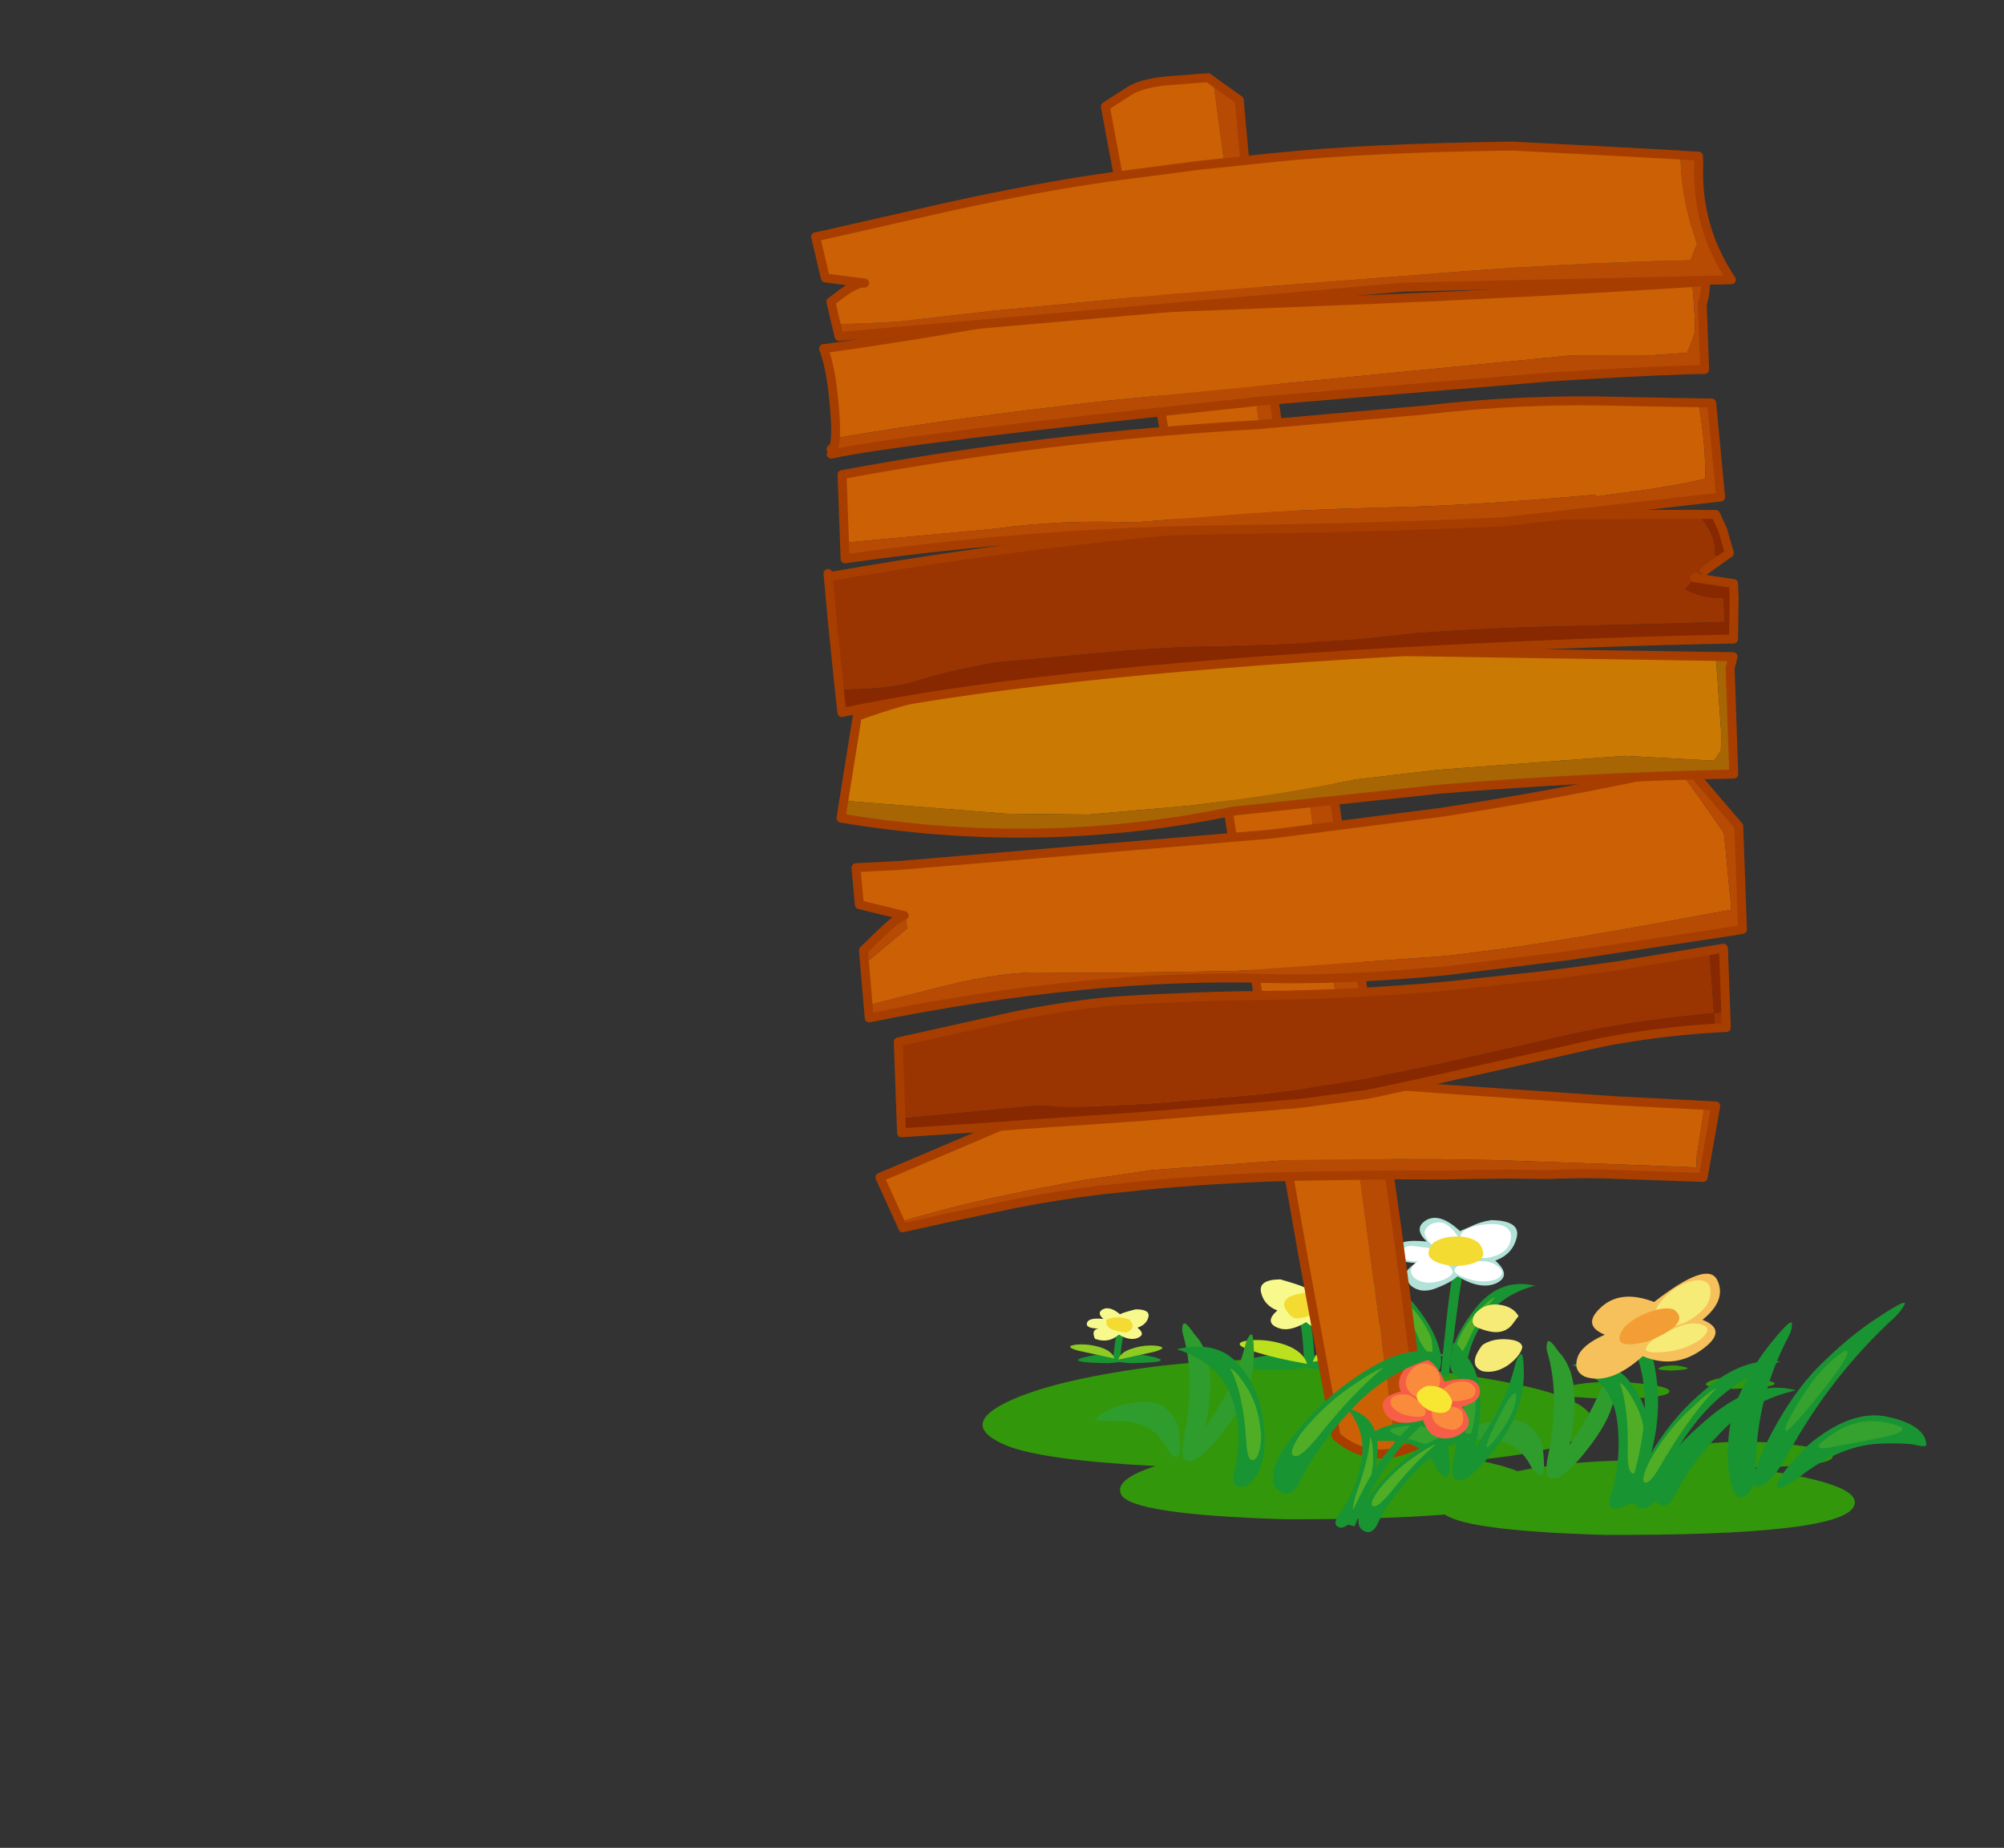 <?xml version="1.0" encoding="UTF-8" standalone="no"?>
<svg xmlns:xlink="http://www.w3.org/1999/xlink" height="413.3px" width="448.3px" xmlns="http://www.w3.org/2000/svg">
  <rect width="100%" height="100%" fill="#333333" stroke="none"/>
  <g transform="matrix(1.0, 0.0, 0.0, 1.0, 307.65, 180.0)">
    <use data-characterId="188" height="70.9" transform="matrix(1.0, 0.0, 0.0, 1.0, -87.85, 92.4)" width="195.15" xlink:href="#shape0"/>
    <use data-characterId="189" height="311.15" transform="matrix(0.999, -0.036, 0.036, 0.999, -127.4, -160.382)" width="206.45" xlink:href="#shape1"/>
    <use data-characterId="190" height="60.45" transform="matrix(0.999, 0.035, -0.376, 0.987, -48.671, 100.57)" width="185.9" xlink:href="#shape2"/>
  </g>
  <defs>
    <g id="shape0" transform="matrix(1.0, 0.0, 0.0, 1.0, 87.85, -92.4)">
      <path d="M65.05 146.75 L64.55 146.35 Q63.6 144.75 70.55 143.45 77.45 142.15 86.8 142.55 103.6 143.75 102.25 146.05 100.95 148.15 81.95 148.2 109.75 151.6 107.05 156.95 103.8 163.5 51.2 163.3 20.75 162.4 15.6 158.75 2.1 159.85 -20.3 159.8 -54.65 158.75 -56.85 154.25 -58.5 150.9 -49.15 147.9 -74.3 146.6 -82.4 143.35 -92.75 139.1 -83.4 134.1 -74.05 129.2 -53.0 126.15 -33.6 123.35 -11.15 124.35 L-8.7 141.0 Q-2.8 146.45 4.7 145.05 7.65 144.45 10.9 142.85 L9.45 126.2 Q52.15 131.15 48.15 139.25 45.6 144.25 22.65 146.55 28.55 147.7 31.8 149.05 46.3 146.15 65.05 146.75 M63.6 125.9 Q64.45 125.45 66.3 125.4 L67.25 125.4 Q72.95 126.2 66.3 126.55 L65.95 126.55 Q62.5 126.4 63.6 125.9 M74.55 129.05 L74.75 128.95 Q77.35 127.75 83.1 127.95 L83.95 128.1 Q94.8 129.7 83.95 130.45 L80.15 130.65 74.75 130.1 Q73.25 129.7 74.55 129.05 M55.65 129.1 L58.95 129.4 Q66.45 130.15 65.75 131.4 65.2 132.35 58.95 132.7 L50.7 132.8 Q37.4 132.35 41.6 130.6 45.8 128.85 55.65 129.1" fill="#33b400" fill-opacity="0.78" fill-rule="evenodd" stroke="none"/>
      <path d="M-54.7 124.9 Q-42.65 124.7 -52.15 123.0 -56.35 122.75 -58.35 123.6 -60.4 124.5 -54.7 124.9" fill="#1a9431" fill-rule="evenodd" stroke="none"/>
      <path d="M-62.3 123.0 Q-71.8 124.7 -59.75 124.9 -54.1 124.5 -56.1 123.6 -58.1 122.75 -62.3 123.0" fill="#1a9431" fill-rule="evenodd" stroke="none"/>
      <path d="M-58.4 121.7 L-58.7 124.5 -57.15 124.55 -56.85 121.6 -56.2 117.4 Q-55.85 116.35 -56.75 116.8 L-57.75 117.4 -58.4 121.7" fill="#199432" fill-rule="evenodd" stroke="none"/>
      <path d="M-57.1 113.95 Q-59.4 112.05 -60.95 112.85 -62.4 113.65 -60.8 115.0 -64.15 114.65 -64.5 115.9 -64.85 117.1 -61.95 117.15 -63.6 117.45 -62.7 119.45 -59.65 120.55 -57.35 118.5 -54.8 120.0 -53.05 119.2 -51.3 118.45 -53.2 116.95 -51.2 116.3 -50.75 114.6 -50.3 112.85 -53.6 112.85 -56.55 113.6 -57.1 113.95" fill="#f8f98d" fill-rule="evenodd" stroke="none"/>
      <path d="M-59.4 117.1 Q-58.0 117.85 -55.7 118.05 -53.3 117.05 -54.95 115.15 -57.85 114.15 -60.05 115.15 -60.5 116.15 -59.4 117.1" fill="#f3db31" fill-rule="evenodd" stroke="none"/>
      <path d="M-58.35 123.85 Q-58.9 122.15 -61.5 121.35 -64.2 120.5 -67.0 120.75 -69.75 121.15 -66.45 122.1 L-58.35 123.85" fill="#8fcb24" fill-rule="evenodd" stroke="none"/>
      <path d="M-57.5 124.1 L-49.45 122.35 Q-46.1 121.4 -48.95 121.0 -51.7 120.75 -54.3 121.6 -57.0 122.4 -57.5 124.1" fill="#8fcb24" fill-rule="evenodd" stroke="none"/>
      <path d="M-19.55 126.35 Q-28.85 126.65 -29.75 125.3 -30.65 124.05 -23.5 123.1 -17.1 122.7 -14.05 124.2 -10.95 125.6 -19.55 126.35" fill="#1a9431" fill-rule="evenodd" stroke="none"/>
      <path d="M-1.8 125.3 Q-2.6 126.65 -11.9 126.35 -20.55 125.6 -17.5 124.2 -14.4 122.7 -8.0 123.1 -0.95 124.05 -1.8 125.3" fill="#1a9431" fill-rule="evenodd" stroke="none"/>
      <path d="M-13.8 120.95 L-13.5 125.6 -15.85 125.65 -16.15 120.75 Q-16.5 116.2 -17.25 113.65 -17.7 111.85 -16.45 112.65 L-14.9 113.65 Q-14.15 116.7 -13.8 120.95" fill="#199432" fill-rule="evenodd" stroke="none"/>
      <path d="M-11.75 117.8 Q-14.3 116.8 -15.45 115.7 -19.4 118.15 -22.1 116.85 -24.75 115.6 -21.9 113.1 -24.9 111.95 -25.55 109.05 -26.2 106.2 -21.25 106.15 -16.7 107.45 -15.85 107.95 -12.4 104.8 -10.05 106.15 -7.75 107.5 -10.2 109.8 -5.05 109.25 -4.6 111.25 -4.05 113.3 -8.5 113.5 -7.85 113.7 -6.95 114.65 -6.0 115.6 -7.4 117.25 -9.15 118.75 -11.75 117.8" fill="#f8f98d" fill-rule="evenodd" stroke="none"/>
      <path d="M-12.3 113.25 L-14.8 114.3 Q-16.8 115.0 -17.95 114.85 -19.15 114.45 -20.1 112.75 -21.0 111.1 -19.1 110.0 -14.7 108.25 -11.35 110.0 -10.65 111.75 -12.3 113.25" fill="#f3db31" fill-rule="evenodd" stroke="none"/>
      <path d="M-13.95 124.6 Q-13.15 121.8 -9.1 120.35 -5.05 118.95 -0.8 119.35 3.45 120.0 -1.7 121.7 -6.75 123.35 -13.95 124.6" fill="#bbe01e" fill-rule="evenodd" stroke="none"/>
      <path d="M-15.25 125.05 Q-22.5 123.8 -27.55 122.15 -32.65 120.45 -28.4 119.8 -24.15 119.4 -20.1 120.8 -16.1 122.25 -15.25 125.05" fill="#bbe01e" fill-rule="evenodd" stroke="none"/>
      <path d="M0.95 116.4 Q5.1 119.3 6.35 127.65 5.9 134.0 4.25 128.2 3.1 121.55 -0.25 116.5 L-0.65 115.4 Q-0.7 114.85 0.95 116.4" fill="#2f9d2d" fill-rule="evenodd" stroke="none"/>
      <path d="M8.35 117.85 Q10.7 121.65 8.0 128.6 6.6 131.45 5.85 130.9 5.2 130.3 5.9 128.2 7.95 122.55 7.2 117.35 7.15 116.75 7.35 116.35 7.55 115.95 8.35 117.85" fill="#2f9d2d" fill-rule="evenodd" stroke="none"/>
      <path d="M-6.5 126.6 Q-5.75 125.05 -2.5 124.45 0.8 123.9 3.2 127.1 5.9 132.25 2.95 129.75 0.5 126.9 -2.95 126.65 -6.9 126.8 -6.5 126.6" fill="#2f9d2d" fill-rule="evenodd" stroke="none"/>
      <path d="M15.75 116.9 Q16.75 107.2 17.75 102.7 L19.4 101.4 Q20.75 100.45 20.05 102.8 19.45 104.95 18.6 110.95 L17.1 122.3 16.4 128.0 14.6 127.7 15.75 116.9" fill="#199432" fill-rule="evenodd" stroke="none"/>
      <path d="M27.1 107.0 Q23.6 108.6 18.4 105.45 16.95 106.85 13.55 108.15 10.2 109.45 7.9 107.5 6.1 105.25 7.25 104.05 8.4 102.75 9.3 102.5 3.55 102.3 4.2 99.65 4.85 96.95 11.55 97.7 8.4 94.75 11.4 92.9 14.45 91.15 18.95 95.35 L21.3 94.35 Q23.45 93.25 25.95 92.9 32.55 93.0 31.65 96.75 30.75 100.55 26.85 101.95 30.6 105.3 27.1 107.0" fill="#b2e2d8" fill-rule="evenodd" stroke="none"/>
      <path d="M9.1 112.15 Q14.55 119.05 14.75 124.45 14.55 127.35 12.6 128.3 10.7 129.15 10.25 127.2 9.7 121.35 6.35 115.2 2.95 109.05 -4.25 107.05 3.65 105.25 9.1 112.15" fill="#199432" fill-rule="evenodd" stroke="none"/>
      <path d="M22.4 112.65 Q27.85 105.75 35.75 107.55 28.55 109.45 24.7 114.75 20.95 120.1 20.4 125.9 20.0 127.95 18.5 127.85 16.95 127.75 16.75 124.95 16.95 119.55 22.4 112.65" fill="#199432" fill-rule="evenodd" stroke="none"/>
      <path d="M17.25 104.85 Q16.3 106.2 13.45 106.75 10.7 107.3 8.7 105.8 6.6 103.5 10.7 101.35 12.85 101.0 15.3 102.35 17.65 103.7 17.25 104.85" fill="#ffffff" fill-rule="evenodd" stroke="none"/>
      <path d="M27.9 103.65 Q29.2 104.95 27.05 106.15 24.3 107.1 20.95 106.1 17.55 105.0 17.7 104.05 18.6 101.9 24.55 102.1 26.55 102.35 27.9 103.65" fill="#ffffff" fill-rule="evenodd" stroke="none"/>
      <path d="M30.35 95.95 Q30.65 100.55 24.65 101.4 21.8 101.35 19.8 98.7 17.85 96.1 20.8 94.7 23.75 93.65 26.75 93.8 29.65 93.95 30.35 95.95" fill="#ffffff" fill-rule="evenodd" stroke="none"/>
      <path d="M16.25 94.1 Q17.95 95.45 18.55 96.75 L16.25 97.9 Q14.2 98.9 13.25 98.75 12.3 98.35 11.35 96.8 10.4 95.2 12.35 93.85 14.6 92.85 16.25 94.1" fill="#ffffff" fill-rule="evenodd" stroke="none"/>
      <path d="M5.75 100.45 Q5.8 98.7 8.2 98.65 L12.5 99.2 Q14.25 100.2 12.7 101.55 L9.0 102.1 Q6.2 102.15 5.75 100.45" fill="#ffffff" fill-rule="evenodd" stroke="none"/>
      <path d="M23.2 98.05 Q26.65 102.75 17.65 103.2 9.4 102.2 13.0 97.95 15.1 96.55 18.3 96.55 21.45 96.55 23.2 98.05" fill="#f3db31" fill-rule="evenodd" stroke="none"/>
      <path d="M4.15 109.25 Q5.35 109.7 8.15 112.5 10.8 115.25 12.55 119.3 13.65 126.15 10.0 120.05 7.1 112.9 4.15 109.25" fill="#50ad26" fill-rule="evenodd" stroke="none"/>
      <path d="M26.85 110.1 Q23.6 113.6 20.4 120.75 17.0 126.95 18.4 120.15 20.1 116.1 22.85 113.35 25.6 110.55 26.85 110.1" fill="#50ad26" fill-rule="evenodd" stroke="none"/>
      <path d="M23.95 120.85 Q26.15 119.35 29.4 119.55 32.7 119.75 32.9 121.3 32.5 123.25 29.75 125.3 26.95 127.25 24.0 126.7 20.55 125.3 23.95 120.85" fill="#f7eb77" fill-rule="evenodd" stroke="none"/>
      <path d="M27.6 111.8 Q30.75 112.15 32.05 114.35 L30.6 116.3 Q29.2 118.0 26.85 117.95 25.55 117.95 23.25 117.1 20.9 116.3 22.3 113.9 24.35 111.45 27.6 111.8" fill="#f7eb77" fill-rule="evenodd" stroke="none"/>
    </g>
    <g id="shape1" transform="matrix(1.0, 0.0, 0.0, 1.0, 102.95, 152.5)">
      <path d="M-11.75 -150.6 L-6.1 -146.25 Q-4.4 -109.9 1.1 -62.45 L13.5 45.8 15.0 59.15 20.25 109.2 Q22.6 133.3 24.4 155.15 21.15 156.75 18.2 157.35 L-11.75 -150.6" fill="#b74b04" fill-rule="evenodd" stroke="none"/>
      <path d="M18.2 157.35 Q10.7 158.75 4.8 153.3 L-0.6 116.5 -1.3 111.7 -1.65 109.2 -2.55 102.75 -3.9 93.1 -8.45 59.15 -13.15 21.9 Q-18.2 -19.65 -24.45 -65.3 L-32.9 -124.5 -33.7 -129.85 -34.85 -137.45 -36.1 -145.9 -30.45 -149.25 Q-27.85 -150.7 -22.7 -151.1 L-12.9 -151.5 -11.75 -150.6 18.2 157.35" fill="#cc6005" fill-rule="evenodd" stroke="none"/>
      <path d="M18.2 157.35 Q10.7 158.75 4.8 153.3 L-0.6 116.5 -1.3 111.7 -1.65 109.2 -2.55 102.75 -3.9 93.1 -8.45 59.15 -13.15 21.9 Q-18.2 -19.65 -24.45 -65.3 L-32.9 -124.5 -33.7 -129.85 -34.85 -137.45 -36.1 -145.9 -30.45 -149.25 Q-27.85 -150.7 -22.7 -151.1 L-12.9 -151.5 -11.75 -150.6 -6.1 -146.25 Q-4.4 -109.9 1.1 -62.45 L13.5 45.8 15.0 59.15 20.25 109.2 Q22.6 133.3 24.4 155.15 21.15 156.75 18.2 157.35 Z" fill="none" stroke="#a73e00" stroke-linecap="round" stroke-linejoin="round" stroke-width="2.0"/>
      <path d="M-91.0 101.8 L-95.15 91.75 -67.85 81.3 Q-57.6 78.3 -47.0 76.1 L-36.35 74.45 -34.2 74.25 -28.2 73.75 -25.4 73.65 -22.65 73.6 Q-14.25 73.45 -6.05 73.75 L18.6 75.2 23.1 75.6 30.35 76.4 70.1 80.55 90.0 82.3 90.05 82.3 90.0 82.5 89.7 83.3 88.05 91.85 87.75 93.15 87.5 96.1 71.55 94.9 42.75 92.85 30.35 92.2 19.65 91.8 Q2.0 91.2 -4.75 91.2 L-34.2 92.3 -49.3 93.95 Q-68.25 96.65 -79.6 99.15 L-91.0 101.8" fill="#cc6005" fill-rule="evenodd" stroke="none"/>
      <path d="M-91.0 101.8 L-79.6 99.15 Q-68.25 96.65 -49.3 93.95 L-34.2 92.3 -4.75 91.2 Q2.0 91.2 19.65 91.8 L30.35 92.2 42.75 92.85 71.55 94.9 87.5 96.1 87.75 93.15 88.05 91.85 89.7 83.3 90.0 82.5 90.05 82.3 92.35 82.5 88.95 98.4 87.05 98.25 86.9 98.25 66.55 96.8 Q60.25 96.45 54.15 96.5 L44.95 96.05 41.95 96.0 38.85 95.9 30.35 95.75 20.55 95.35 -2.05 94.85 Q-15.6 94.7 -29.15 95.3 L-34.2 95.55 -45.95 96.35 Q-55.75 97.2 -65.5 98.75 L-80.7 101.4 -90.45 103.2 -91.0 101.8" fill="#b74b04" fill-rule="evenodd" stroke="none"/>
      <path d="M90.05 82.3 L90.0 82.3 70.1 80.55 30.35 76.4 23.1 75.6 18.6 75.2 -6.05 73.75 Q-14.25 73.45 -22.65 73.6 L-25.4 73.65 -28.2 73.75 -34.2 74.25 -36.35 74.45 -47.0 76.1 Q-57.6 78.3 -67.85 81.3 L-95.15 91.75 -91.0 101.8 -90.45 103.2 -80.7 101.4 -65.5 98.75 Q-55.75 97.2 -45.95 96.35 L-34.2 95.55 -29.15 95.3 Q-15.6 94.7 -2.05 94.85 L20.55 95.35 30.35 95.75 38.85 95.9 41.95 96.0 44.95 96.05 54.15 96.5 Q60.25 96.45 66.55 96.8 L86.9 98.25 87.05 98.25 88.95 98.4 92.35 82.5 90.05 82.3 Z" fill="none" stroke="#a73e00" stroke-linecap="round" stroke-linejoin="round" stroke-width="2.0"/>
      <path d="M92.2 47.7 L92.7 61.75 95.35 61.6 95.35 65.05 92.85 65.1 92.7 61.75 Q71.95 62.9 56.4 66.1 L30.35 71.0 23.55 72.15 Q6.25 75.0 -10.95 76.3 L-34.2 77.4 -51.6 77.6 -59.25 76.95 -89.95 78.75 -89.95 61.6 -64.3 56.85 Q-53.8 55.05 -43.05 54.3 -36.05 54.0 -29.05 54.0 -18.55 53.85 -8.0 54.15 12.9 54.7 33.65 53.5 L55.95 51.9 71.45 50.4 92.2 47.7" fill="#9a3501" fill-rule="evenodd" stroke="none"/>
      <path d="M92.2 47.7 L95.35 47.3 95.35 61.6 92.7 61.75 92.2 47.7 M92.85 65.1 Q79.95 65.4 67.2 67.4 L46.45 71.3 30.35 74.3 23.1 75.6 17.8 76.55 14.25 77.15 -0.65 78.6 -34.2 80.15 -36.0 80.25 -62.9 81.1 -62.95 81.1 -67.85 81.3 -89.95 81.95 -89.95 78.75 -59.25 76.95 -51.6 77.6 -34.2 77.4 -10.95 76.3 Q6.25 75.0 23.55 72.15 L30.35 71.0 56.4 66.1 Q71.95 62.9 92.7 61.75 L92.85 65.1" fill="#872801" fill-rule="evenodd" stroke="none"/>
      <path d="M95.35 61.6 L95.35 47.3 92.2 47.7 71.45 50.4 55.95 51.9 33.65 53.5 Q12.9 54.7 -8.0 54.15 -18.55 53.85 -29.05 54.0 -36.05 54.0 -43.05 54.3 -53.8 55.05 -64.3 56.85 L-89.95 61.6 -89.95 78.75 -89.95 81.95 -67.85 81.3 -62.95 81.1 -62.9 81.1 -36.0 80.25 -34.2 80.15 -0.65 78.6 14.25 77.15 17.8 76.55 23.1 75.6 30.35 74.3 46.45 71.3 67.2 67.4 Q79.95 65.4 92.85 65.1 L95.35 65.05 95.35 61.6 Z" fill="none" stroke="#a73e00" stroke-linecap="round" stroke-linejoin="round" stroke-width="2.0"/>
      <path d="M86.45 6.75 Q88.55 9.35 93.65 17.3 L95.9 20.8 96.35 21.5 96.6 24.65 Q97.25 37.25 97.25 34.4 L97.4 38.75 Q63.45 43.85 47.1 45.55 L33.25 46.8 -13.6 48.45 -30.05 48.15 -42.45 47.85 -59.7 47.15 Q-68.9 47.15 -81.15 49.9 L-96.4 53.15 -96.85 43.9 -87.05 36.3 -87.35 33.4 -87.6 33.4 -97.55 30.6 -98.0 22.3 -88.1 22.15 -5.05 18.15 33.25 14.65 Q59.9 11.55 86.45 6.75" fill="#cc6005" fill-rule="evenodd" stroke="none"/>
      <path d="M86.45 6.75 L88.75 6.3 99.75 20.15 99.75 43.25 97.55 43.55 97.5 43.55 61.35 47.65 33.25 50.1 Q10.55 51.45 -6.9 50.4 -46.65 47.8 -96.25 56.0 L-96.4 53.15 -81.15 49.9 Q-68.9 47.15 -59.7 47.15 L-42.45 47.85 -30.05 48.15 -13.6 48.45 33.25 46.8 47.1 45.55 Q63.45 43.85 97.4 38.75 L97.25 34.4 Q97.25 37.25 96.6 24.65 L96.35 21.5 95.9 20.8 93.65 17.3 Q88.55 9.35 86.45 6.75 M-87.6 33.4 L-87.35 33.4 -87.05 36.3 -96.85 43.9 -97.0 40.85 -93.85 38.0 Q-88.85 33.45 -87.6 33.4" fill="#b74b04" fill-rule="evenodd" stroke="none"/>
      <path d="M97.55 43.55 L99.75 43.25 99.75 20.15 88.75 6.3 86.45 6.75 Q59.9 11.55 33.25 14.65 L-5.05 18.15 -88.1 22.15 -98.0 22.3 -97.55 30.6 -87.6 33.4 Q-88.85 33.45 -93.85 38.0 L-97.0 40.85 -96.85 43.9 -96.4 53.15 -96.25 56.0 Q-46.65 47.8 -6.9 50.4 10.55 51.45 33.25 50.1 L61.35 47.65 97.5 43.55" fill="none" stroke="#a73e00" stroke-linecap="round" stroke-linejoin="round" stroke-width="2.0"/>
      <path d="M0.05 -22.95 L0.05 -22.75 -1.8 -23.05 0.05 -22.95" fill="url(#gradient0)" fill-rule="evenodd" stroke="none"/>
      <path d="M0.05 -22.75 L0.05 -22.95 96.0 -18.0 96.6 -0.3 96.35 3.15 94.75 5.3 74.8 3.5 33.25 5.1 14.55 6.6 Q-3.25 9.55 -23.35 11.15 L-45.6 12.3 -63.95 11.45 -100.2 7.25 -96.5 -11.55 Q-86.1 -14.9 -75.65 -16.7 -38.0 -22.3 0.05 -22.75" fill="#ca7902" fill-rule="evenodd" stroke="none"/>
      <path d="M-100.2 7.25 L-63.95 11.45 -45.6 12.3 -23.35 11.15 Q-3.25 9.55 14.55 6.6 L33.25 5.1 74.8 3.5 94.75 5.3 96.35 3.15 96.6 -0.3 96.0 -18.0 99.85 -17.8 99.1 -15.3 99.05 8.45 Q65.95 7.9 33.25 9.45 L-13.2 12.7 Q-56.7 20.15 -100.95 11.1 L-100.2 7.25" fill="#a76503" fill-rule="evenodd" stroke="none"/>
      <path d="M0.05 -22.75 Q-38.0 -22.3 -75.65 -16.7 -86.1 -14.9 -96.5 -11.55 L-100.2 7.25 -100.95 11.1 Q-56.7 20.15 -13.2 12.7 L33.25 9.45 Q65.95 7.9 99.05 8.45 L99.1 -15.3 99.85 -17.8 96.0 -18.0 0.05 -22.95 -1.8 -23.05 0.05 -22.75 Z" fill="none" stroke="#a73e00" stroke-linecap="round" stroke-linejoin="round" stroke-width="2.0"/>
      <path d="M91.95 -35.75 L89.7 -33.3 90.3 -32.95 Q93.9 -30.95 98.2 -31.1 L98.25 -25.65 85.6 -25.75 55.75 -26.05 Q44.5 -26.1 33.25 -25.75 L29.5 -25.65 18.1 -24.8 Q3.4 -24.15 -11.4 -24.35 -25.25 -24.55 -39.0 -23.9 L-65.2 -22.45 Q-77.0 -20.7 -82.9 -18.95 -88.85 -17.25 -100.3 -17.65 L-101.3 -32.95 -101.85 -42.95 Q-38.45 -51.8 22.1 -51.8 67.2 -50.9 92.25 -49.95 L93.25 -49.9 Q97.2 -44.85 96.6 -40.85 L97.25 -40.2 97.55 -39.5 94.15 -37.25 92.2 -35.95 91.85 -35.75 91.95 -35.75" fill="#9a3501" fill-rule="evenodd" stroke="none"/>
      <path d="M91.95 -35.75 L92.25 -35.7 100.55 -34.15 100.55 -30.95 100.1 -21.75 Q69.3 -22.3 33.25 -21.7 L24.1 -21.55 Q-58.15 -19.8 -99.9 -12.5 L-100.3 -17.65 Q-88.85 -17.25 -82.9 -18.95 -77.0 -20.7 -65.2 -22.45 L-39.0 -23.9 Q-25.25 -24.55 -11.4 -24.35 3.4 -24.15 18.1 -24.8 L29.5 -25.65 33.25 -25.75 Q44.5 -26.1 55.75 -26.05 L85.6 -25.75 98.25 -25.65 98.2 -31.1 Q93.9 -30.95 90.3 -32.95 L89.7 -33.3 91.95 -35.75 M93.25 -49.9 L97.1 -49.75 98.55 -46.25 99.85 -41.0 97.55 -39.5 97.25 -40.2 96.6 -40.85 Q97.2 -44.85 93.25 -49.9" fill="#872801" fill-rule="evenodd" stroke="none"/>
      <path d="M-100.3 -17.65 L-99.9 -12.5 Q-58.15 -19.8 24.1 -21.55 L33.25 -21.7 Q69.3 -22.3 100.1 -21.75 L100.55 -30.95 100.55 -34.15 92.25 -35.7 91.95 -35.75 91.85 -35.75 92.2 -35.95 M-100.3 -17.65 L-101.3 -32.95 -101.85 -42.95 -101.9 -43.7 M-101.85 -42.95 Q-38.45 -51.8 22.1 -51.8 67.2 -50.9 92.25 -49.95 L93.25 -49.9 97.1 -49.75 98.55 -46.25 99.85 -41.0 97.55 -39.5 94.15 -37.25" fill="none" stroke="#a73e00" stroke-linecap="round" stroke-linejoin="round" stroke-width="2.0"/>
      <path d="M94.15 -74.85 L94.55 -71.65 Q95.35 -64.7 95.1 -57.85 L92.25 -57.3 Q84.3 -55.95 76.1 -55.3 L70.65 -54.75 70.35 -55.15 Q43.95 -53.7 24.6 -53.95 5.25 -54.2 -8.6 -53.7 L-33.3 -52.65 Q-48.95 -53.9 -64.5 -52.35 L-97.95 -50.45 -97.95 -65.7 Q-51.65 -72.55 -4.75 -73.5 L33.05 -75.45 Q55.3 -77.25 77.5 -75.75 L92.25 -74.95 94.15 -74.85" fill="#cc6005" fill-rule="evenodd" stroke="none"/>
      <path d="M-97.95 -50.45 L-64.5 -52.35 Q-48.95 -53.9 -33.3 -52.65 L-8.6 -53.7 Q5.25 -54.2 24.6 -53.95 43.95 -53.7 70.35 -55.15 L70.65 -54.75 76.1 -55.3 Q84.3 -55.95 92.25 -57.3 L95.1 -57.85 Q95.35 -64.7 94.55 -71.65 L94.15 -74.85 97.1 -74.7 98.35 -53.6 49.0 -49.8 Q18.65 -49.55 -12.8 -50.3 -55.5 -51.3 -97.95 -46.85 L-97.95 -50.45" fill="#b74b04" fill-rule="evenodd" stroke="none"/>
      <path d="M-97.95 -50.45 L-97.95 -46.85 Q-55.5 -51.3 -12.8 -50.3 18.65 -49.55 49.0 -49.8 L98.35 -53.6 97.1 -74.7 94.15 -74.85 92.25 -74.95 77.5 -75.75 Q55.3 -77.25 33.05 -75.45 L-4.75 -73.5 Q-51.65 -72.55 -97.95 -65.7 L-97.95 -50.45 Z" fill="none" stroke="#a73e00" stroke-linecap="round" stroke-linejoin="round" stroke-width="2.0"/>
      <path d="M-99.15 -73.9 Q-98.8 -76.8 -99.25 -83.1 -99.7 -90.0 -101.05 -94.0 -76.35 -96.55 -51.75 -100.35 -13.8 -100.4 23.2 -100.6 57.9 -100.8 92.25 -101.75 L93.75 -101.8 93.75 -101.4 Q94.15 -92.9 93.9 -91.0 93.75 -89.7 92.25 -86.65 L92.0 -86.15 82.5 -85.8 66.5 -86.4 65.55 -86.45 -37.65 -80.1 Q-73.35 -77.4 -99.15 -73.9" fill="#cc6005" fill-rule="evenodd" stroke="none"/>
      <path d="M93.75 -101.8 L96.75 -101.9 Q96.5 -98.55 95.8 -96.95 L95.8 -82.25 92.25 -82.3 Q79.45 -82.35 61.75 -81.85 L-3.2 -78.8 Q-86.0 -73.05 -100.2 -70.35 L-100.2 -71.5 Q-99.4 -71.6 -99.15 -73.9 -73.35 -77.4 -37.65 -80.1 L65.55 -86.45 66.5 -86.4 82.5 -85.8 92.0 -86.15 92.25 -86.65 Q93.75 -89.7 93.9 -91.0 94.15 -92.9 93.75 -101.4 L93.75 -101.8" fill="#b74b04" fill-rule="evenodd" stroke="none"/>
      <path d="M96.75 -101.9 Q96.5 -98.55 95.8 -96.95 L95.8 -82.25 92.25 -82.3 Q79.45 -82.35 61.75 -81.85 L-3.2 -78.8 Q-86.0 -73.05 -100.2 -70.35 M-100.2 -71.5 Q-99.4 -71.6 -99.15 -73.9 -98.8 -76.8 -99.25 -83.1 -99.7 -90.0 -101.05 -94.0" fill="none" stroke="#a73e00" stroke-linecap="round" stroke-linejoin="round" stroke-width="2.0"/>
      <path d="M93.75 -101.8 L96.75 -101.9 M-101.05 -94.0 Q-76.35 -96.55 -51.75 -100.35 -13.8 -100.4 23.2 -100.6 57.9 -100.8 92.25 -101.75 L93.75 -101.8" fill="none" stroke="#a73e00" stroke-linecap="round" stroke-linejoin="round" stroke-width="2.0"/>
      <path d="M-98.05 -99.4 Q-91.5 -99.25 -84.25 -99.45 L-62.35 -101.15 -22.45 -103.5 33.4 -105.75 Q63.3 -107.2 92.25 -106.8 L93.5 -106.8 95.1 -110.4 93.85 -114.95 Q92.6 -119.95 92.25 -125.05 92.05 -127.7 92.15 -130.4 L92.25 -130.4 92.45 -130.35 96.15 -130.0 96.15 -128.3 Q95.4 -118.8 98.55 -110.15 L99.05 -108.9 99.55 -107.7 Q100.8 -104.85 102.5 -102.1 L29.2 -103.1 -97.5 -96.6 -98.05 -99.4" fill="#b74b04" fill-rule="evenodd" stroke="none"/>
      <path d="M92.15 -130.4 Q92.05 -127.7 92.25 -125.05 92.6 -119.95 93.85 -114.95 L95.1 -110.4 93.5 -106.8 92.25 -106.8 Q63.3 -107.2 33.4 -105.75 L-22.45 -103.5 -62.35 -101.15 -84.25 -99.45 Q-91.5 -99.25 -98.05 -99.4 L-98.1 -99.5 -99.05 -104.45 -96.6 -106.15 Q-93.1 -108.55 -91.35 -108.35 L-100.1 -109.8 -101.95 -119.1 -100.1 -119.4 -72.4 -124.65 Q-51.55 -128.45 -35.6 -130.1 L-15.9 -131.95 1.5 -133.15 Q22.65 -134.5 54.65 -133.75 L75.05 -131.95 92.15 -130.4" fill="#cc6005" fill-rule="evenodd" stroke="none"/>
      <path d="M-98.05 -99.4 L-97.5 -96.6 29.2 -103.1 102.5 -102.1 Q100.8 -104.85 99.55 -107.7 L99.05 -108.9 98.55 -110.15 Q95.4 -118.8 96.15 -128.3 L96.15 -130.0 92.45 -130.35 92.25 -130.4 92.15 -130.4 75.05 -131.95 54.65 -133.75 Q22.65 -134.5 1.5 -133.15 L-15.9 -131.95 -35.6 -130.1 Q-51.55 -128.45 -72.4 -124.65 L-100.1 -119.4 -101.95 -119.1 -100.1 -109.8 -91.35 -108.35 Q-93.1 -108.55 -96.6 -106.15 L-99.05 -104.45 -98.1 -99.5" fill="none" stroke="#a73e00" stroke-linecap="round" stroke-linejoin="round" stroke-width="2.0"/>
    </g>
    <radialGradient cx="0" cy="0" gradientTransform="matrix(0.159, 0.0, 0.0, 0.159, 28.55, 0.75)" gradientUnits="userSpaceOnUse" id="gradient0" r="819.2" spreadMethod="pad">
      <stop offset="0.0" stop-color="#cd6106"/>
      <stop offset="1.0" stop-color="#9a3501"/>
    </radialGradient>
    <g id="shape2" transform="matrix(1.0, 0.0, 0.0, 1.0, 92.95, 29.4)">
      <path d="M62.75 -9.85 Q58.6 -2.95 57.35 8.9 56.9 18.5 59.45 17.8 61.95 17.15 63.1 10.45 66.05 -7.65 75.2 -21.1 76.15 -22.65 76.3 -24.05 76.45 -25.55 71.9 -21.3 66.85 -16.75 62.75 -9.85" fill="#199432" fill-rule="evenodd" stroke="none"/>
      <path d="M60.95 5.1 Q62.9 2.5 65.95 -5.55 69.05 -13.65 67.0 -13.25 62.95 -9.7 61.3 -2.05 59.55 5.5 60.95 5.1" fill="#35a12f" fill-rule="evenodd" stroke="none"/>
      <path d="M47.4 -2.55 Q46.9 4.45 51.2 14.05 55.1 21.7 57.05 20.15 59.0 18.65 57.0 13.05 51.35 -2.15 53.4 -16.2 53.55 -17.8 53.0 -18.95 52.4 -20.1 50.3 -15.05 47.9 -9.6 47.4 -2.55" fill="#199432" fill-rule="evenodd" stroke="none"/>
      <path d="M92.9 7.05 Q90.95 2.75 82.1 1.2 73.35 -0.35 66.8 8.2 63.0 14.7 63.3 17.05 63.65 19.4 67.45 15.5 74.05 7.65 83.35 7.2 88.85 6.85 91.0 7.35 93.25 7.75 92.9 7.05" fill="#199432" fill-rule="evenodd" stroke="none"/>
      <path d="M71.0 8.7 L81.2 6.2 Q87.7 4.65 85.9 3.35 76.95 0.6 72.0 4.85 67.1 9.15 71.0 8.7" fill="#35a12f" fill-rule="evenodd" stroke="none"/>
      <path d="M3.8 -10.8 Q11.8 -5.1 14.3 11.1 14.65 18.05 12.8 17.6 11.0 17.1 10.2 12.25 7.95 -0.85 1.35 -10.65 0.6 -11.7 0.55 -12.8 0.5 -13.9 3.8 -10.8" fill="#2f9d2d" fill-rule="evenodd" stroke="none"/>
      <path d="M20.25 0.95 Q20.65 6.0 17.5 13.0 14.65 18.5 13.25 17.35 11.85 16.3 13.3 12.25 17.35 1.2 15.95 -9.0 15.8 -10.1 16.2 -11.0 16.6 -11.9 18.15 -8.15 19.9 -4.2 20.25 0.95" fill="#2f9d2d" fill-rule="evenodd" stroke="none"/>
      <path d="M-10.95 9.2 Q-9.55 6.1 -3.15 4.95 3.25 3.8 8.0 10.05 13.3 20.25 7.6 15.35 2.75 9.65 -4.0 9.35 -11.75 9.55 -10.95 9.2" fill="#2f9d2d" fill-rule="evenodd" stroke="none"/>
      <path d="M-78.2 -11.9 Q-70.2 -6.2 -67.7 10.0 -67.35 16.95 -69.2 16.5 -71.0 16.0 -71.8 11.15 -74.05 -1.95 -80.65 -11.75 -81.4 -12.8 -81.45 -13.9 -81.5 -15.0 -78.2 -11.9" fill="#2f9d2d" fill-rule="evenodd" stroke="none"/>
      <path d="M-61.7 -0.15 Q-61.3 4.9 -64.45 11.9 -67.3 17.4 -68.7 16.35 -70.1 15.2 -68.65 11.15 -64.6 0.1 -66.0 -10.1 -66.15 -11.2 -65.75 -12.1 -65.35 -13.0 -63.85 -9.25 -62.05 -5.3 -61.7 -0.15" fill="#2f9d2d" fill-rule="evenodd" stroke="none"/>
      <path d="M-92.9 8.05 Q-91.5 4.95 -85.1 3.8 -78.7 2.65 -73.95 8.9 -68.65 19.1 -74.35 14.2 -79.2 8.5 -85.95 8.2 -93.7 8.4 -92.9 8.05" fill="#2f9d2d" fill-rule="evenodd" stroke="none"/>
      <path d="M30.85 6.55 Q34.3 13.4 34.25 18.1 33.65 22.35 30.85 23.5 28.05 24.65 27.5 21.85 27.15 13.35 22.65 4.35 18.2 -4.65 7.95 -7.95 15.5 -9.85 21.45 -5.15 27.45 -0.4 30.85 6.55" fill="#199432" fill-rule="evenodd" stroke="none"/>
      <path d="M19.95 -4.35 Q21.7 -3.6 25.4 0.5 29.2 4.7 31.4 10.6 32.7 15.2 31.05 15.8 29.45 16.4 27.7 11.5 24.0 1.05 19.95 -4.35" fill="#50ad26" fill-rule="evenodd" stroke="none"/>
      <path d="M32.8 10.95 Q34.15 21.6 33.9 22.4 L31.25 22.95 Q30.8 2.75 22.1 -9.65 17.85 -15.95 19.75 -15.4 21.65 -14.85 25.4 -9.75 31.55 0.3 32.8 10.95" fill="#199432" fill-rule="evenodd" stroke="none"/>
      <path d="M22.8 -10.45 Q18.0 -3.55 11.6 -5.45 8.7 -6.65 8.5 -9.55 8.3 -12.45 12.6 -14.95 6.6 -16.9 9.5 -21.1 12.35 -25.25 20.75 -22.65 29.1 -32.45 32.9 -28.0 36.65 -23.65 32.95 -19.05 39.7 -16.9 35.25 -12.3 30.8 -7.75 22.8 -10.45" fill="#f6c15b" fill-rule="evenodd" stroke="none"/>
      <path d="M40.8 -5.15 Q45.9 -10.9 53.65 -10.35 44.05 -5.45 40.4 3.25 36.8 11.95 37.8 20.1 37.95 23.2 35.75 23.55 33.55 23.9 32.4 20.05 31.45 15.4 33.6 8.0 35.75 0.55 40.8 -5.15" fill="#199432" fill-rule="evenodd" stroke="none"/>
      <path d="M41.8 -3.95 Q38.4 2.0 36.1 12.95 35.3 18.1 33.95 17.8 32.7 17.55 33.15 12.85 34.3 6.55 37.25 1.85 40.25 -2.95 41.8 -3.95" fill="#50ad26" fill-rule="evenodd" stroke="none"/>
      <path d="M34.15 -14.65 Q31.7 -12.2 27.45 -11.6 23.2 -11.0 22.85 -12.15 22.7 -14.85 29.3 -17.8 31.6 -18.55 33.75 -17.8 35.9 -17.05 34.15 -14.65" fill="#f7eb77" fill-rule="evenodd" stroke="none"/>
      <path d="M26.55 -27.35 Q29.65 -28.65 31.6 -26.75 34.75 -22.1 29.25 -18.25 26.35 -16.7 23.65 -17.6 21.0 -18.45 22.1 -22.55 23.5 -26.05 26.55 -27.35" fill="#f7eb77" fill-rule="evenodd" stroke="none"/>
      <path d="M25.7 -21.15 Q30.95 -18.3 22.85 -13.85 14.7 -11.2 16.25 -16.7 17.55 -19.0 20.5 -20.35 23.45 -21.75 25.7 -21.15" fill="#f39d35" fill-rule="evenodd" stroke="none"/>
      <path d="M-16.9 -9.65 Q-8.9 -3.95 -6.4 12.25 -6.05 19.2 -7.9 18.75 -9.7 18.25 -10.5 13.4 -12.75 0.3 -19.35 -9.5 -20.1 -10.55 -20.15 -11.65 -20.2 -12.75 -16.9 -9.65" fill="#199432" fill-rule="evenodd" stroke="none"/>
      <path d="M-9.0 9.6 Q-10.4 7.7 -12.65 1.85 -14.85 -4.1 -13.45 -3.75 -10.5 -1.1 -9.25 4.4 -8.0 9.85 -9.0 9.6" fill="#35a12f" fill-rule="evenodd" stroke="none"/>
      <path d="M-0.4 2.15 Q0.0 7.2 -3.15 14.2 -6.0 19.7 -7.4 18.55 -8.8 17.5 -7.35 13.45 -3.3 2.4 -4.7 -7.8 -4.85 -8.9 -4.45 -9.8 -4.05 -10.7 -2.55 -6.95 -0.75 -3.0 -0.4 2.15" fill="#199432" fill-rule="evenodd" stroke="none"/>
      <path d="M-2.0 6.9 Q-3.4 11.7 -4.15 11.0 -4.55 9.0 -3.8 3.6 -3.15 -1.85 -2.0 -1.05 -0.6 2.1 -2.0 6.9" fill="#35a12f" fill-rule="evenodd" stroke="none"/>
      <path d="M-31.65 10.35 Q-30.25 7.25 -23.85 6.1 -17.45 4.95 -12.7 11.2 -7.4 21.4 -13.1 16.5 -17.95 10.8 -24.7 10.5 -32.45 10.7 -31.65 10.35" fill="#199432" fill-rule="evenodd" stroke="none"/>
      <path d="M-15.6 11.5 L-23.0 9.65 Q-27.75 8.5 -26.45 7.65 -19.9 5.6 -16.35 8.7 -12.75 11.8 -15.6 11.5" fill="#35a12f" fill-rule="evenodd" stroke="none"/>
      <path d="M-20.6 13.9 Q-14.9 6.7 -6.65 8.6 -14.2 10.7 -17.7 17.1 -21.3 23.5 -21.75 29.65 -22.25 31.7 -24.25 30.75 -26.3 29.85 -26.55 26.75 -26.3 21.15 -20.6 13.9" fill="#199432" fill-rule="evenodd" stroke="none"/>
      <path d="M-27.5 14.0 Q-25.2 22.9 -27.25 28.15 -28.6 30.8 -30.05 30.15 -31.6 29.65 -31.05 27.45 -29.2 21.75 -30.6 15.05 -32.0 8.4 -38.15 3.55 -29.85 5.1 -27.5 14.0" fill="#199432" fill-rule="evenodd" stroke="none"/>
      <path d="M-15.5 10.9 Q-18.5 14.65 -21.55 22.15 -23.05 25.65 -24.2 25.2 -25.35 24.7 -24.25 21.4 -22.45 17.15 -19.6 14.25 -16.75 11.35 -15.5 10.9" fill="#50ad26" fill-rule="evenodd" stroke="none"/>
      <path d="M-30.65 9.75 Q-29.65 10.7 -28.2 14.45 -26.75 18.3 -26.8 22.9 -28.3 29.9 -28.95 22.55 -29.05 14.45 -30.65 9.75" fill="#50ad26" fill-rule="evenodd" stroke="none"/>
      <path d="M-27.7 21.15 Q-26.7 13.4 -22.25 6.1 -19.55 2.4 -18.2 2.0 -16.85 1.6 -19.9 6.2 -26.25 15.15 -26.55 29.85 L-28.45 29.5 Q-28.65 28.8 -27.7 21.15" fill="#199432" fill-rule="evenodd" stroke="none"/>
      <path d="M-20.35 5.6 Q-26.15 7.55 -29.4 4.25 -32.6 0.9 -27.7 -0.65 -30.4 -3.95 -27.7 -7.2 -24.95 -10.45 -18.85 -3.2 -12.75 -5.15 -10.65 -2.15 -8.65 0.9 -12.95 2.3 -7.35 6.75 -12.2 9.2 -16.85 10.6 -20.35 5.6" fill="#f75e47" fill-rule="evenodd" stroke="none"/>
      <path d="M-12.6 3.2 Q-10.2 6.5 -12.7 7.5 -17.8 7.35 -19.15 3.6 -19.0 2.45 -16.65 2.3 -14.25 2.1 -12.6 3.2" fill="#fb8b3c" fill-rule="evenodd" stroke="none"/>
      <path d="M-23.7 4.75 Q-26.8 4.3 -28.6 2.55 -29.9 0.8 -28.35 0.25 -26.8 -0.3 -25.1 0.25 -20.3 2.4 -20.4 4.35 -20.65 5.15 -23.7 4.75" fill="#fb8b3c" fill-rule="evenodd" stroke="none"/>
      <path d="M-23.05 -6.7 Q-20.85 -5.75 -19.85 -3.2 -19.1 -0.25 -21.0 0.4 -22.95 1.05 -25.0 -0.1 -29.05 -2.85 -26.7 -6.3 -25.3 -7.65 -23.05 -6.7" fill="#fb8b3c" fill-rule="evenodd" stroke="none"/>
      <path d="M-15.3 -3.35 Q-12.95 -3.6 -11.45 -1.85 -10.45 -0.1 -12.15 0.5 -13.85 1.1 -14.8 1.1 -16.45 1.15 -17.45 -0.05 L-18.55 -1.45 Q-17.65 -3.1 -15.3 -3.35" fill="#fb8b3c" fill-rule="evenodd" stroke="none"/>
      <path d="M-20.35 3.15 Q-26.25 0.0 -22.4 -2.1 -18.25 -2.55 -15.5 1.15 -14.45 5.2 -20.35 3.15" fill="#f7e632" fill-rule="evenodd" stroke="none"/>
      <path d="M-45.3 4.95 Q-41.4 -2.1 -35.0 -6.75 -28.6 -11.4 -20.85 -9.1 -31.65 -6.15 -36.7 3.05 -41.75 12.2 -42.5 20.95 -43.15 23.95 -46.05 22.6 -48.9 21.25 -49.3 16.85 -49.15 11.95 -45.3 4.95" fill="#199432" fill-rule="evenodd" stroke="none"/>
      <path d="M-56.3 5.7 Q-52.45 12.7 -52.3 17.6 -52.65 21.8 -54.95 21.9 -57.15 22.05 -57.75 18.95 -58.6 10.4 -64.25 2.45 -69.9 -5.5 -80.75 -8.35 -73.0 -10.65 -66.6 -6.0 -60.2 -1.35 -56.3 5.7" fill="#199432" fill-rule="evenodd" stroke="none"/>
      <path d="M-33.5 -5.85 Q-37.95 -0.45 -42.25 10.25 -44.35 15.25 -45.95 14.55 -47.6 13.9 -46.1 9.2 -43.55 3.1 -39.45 -1.05 -35.3 -5.2 -33.5 -5.85" fill="#50ad26" fill-rule="evenodd" stroke="none"/>
      <path d="M-67.35 -4.5 Q-65.55 -3.85 -61.4 0.3 -57.4 4.45 -54.75 10.55 -53.2 15.2 -54.5 15.8 -55.75 16.3 -57.8 11.35 -62.5 0.75 -67.35 -4.5" fill="#50ad26" fill-rule="evenodd" stroke="none"/>
      <path d="M42.95 2.35 Q36.15 10.95 35.9 17.65 36.25 21.25 38.6 22.4 41.0 23.5 41.55 21.05 42.15 13.7 46.4 6.1 50.6 -1.5 59.55 -4.0 49.7 -6.2 42.95 2.35" fill="#199432" fill-rule="evenodd" stroke="none"/>
    </g>
  </defs>
</svg>
